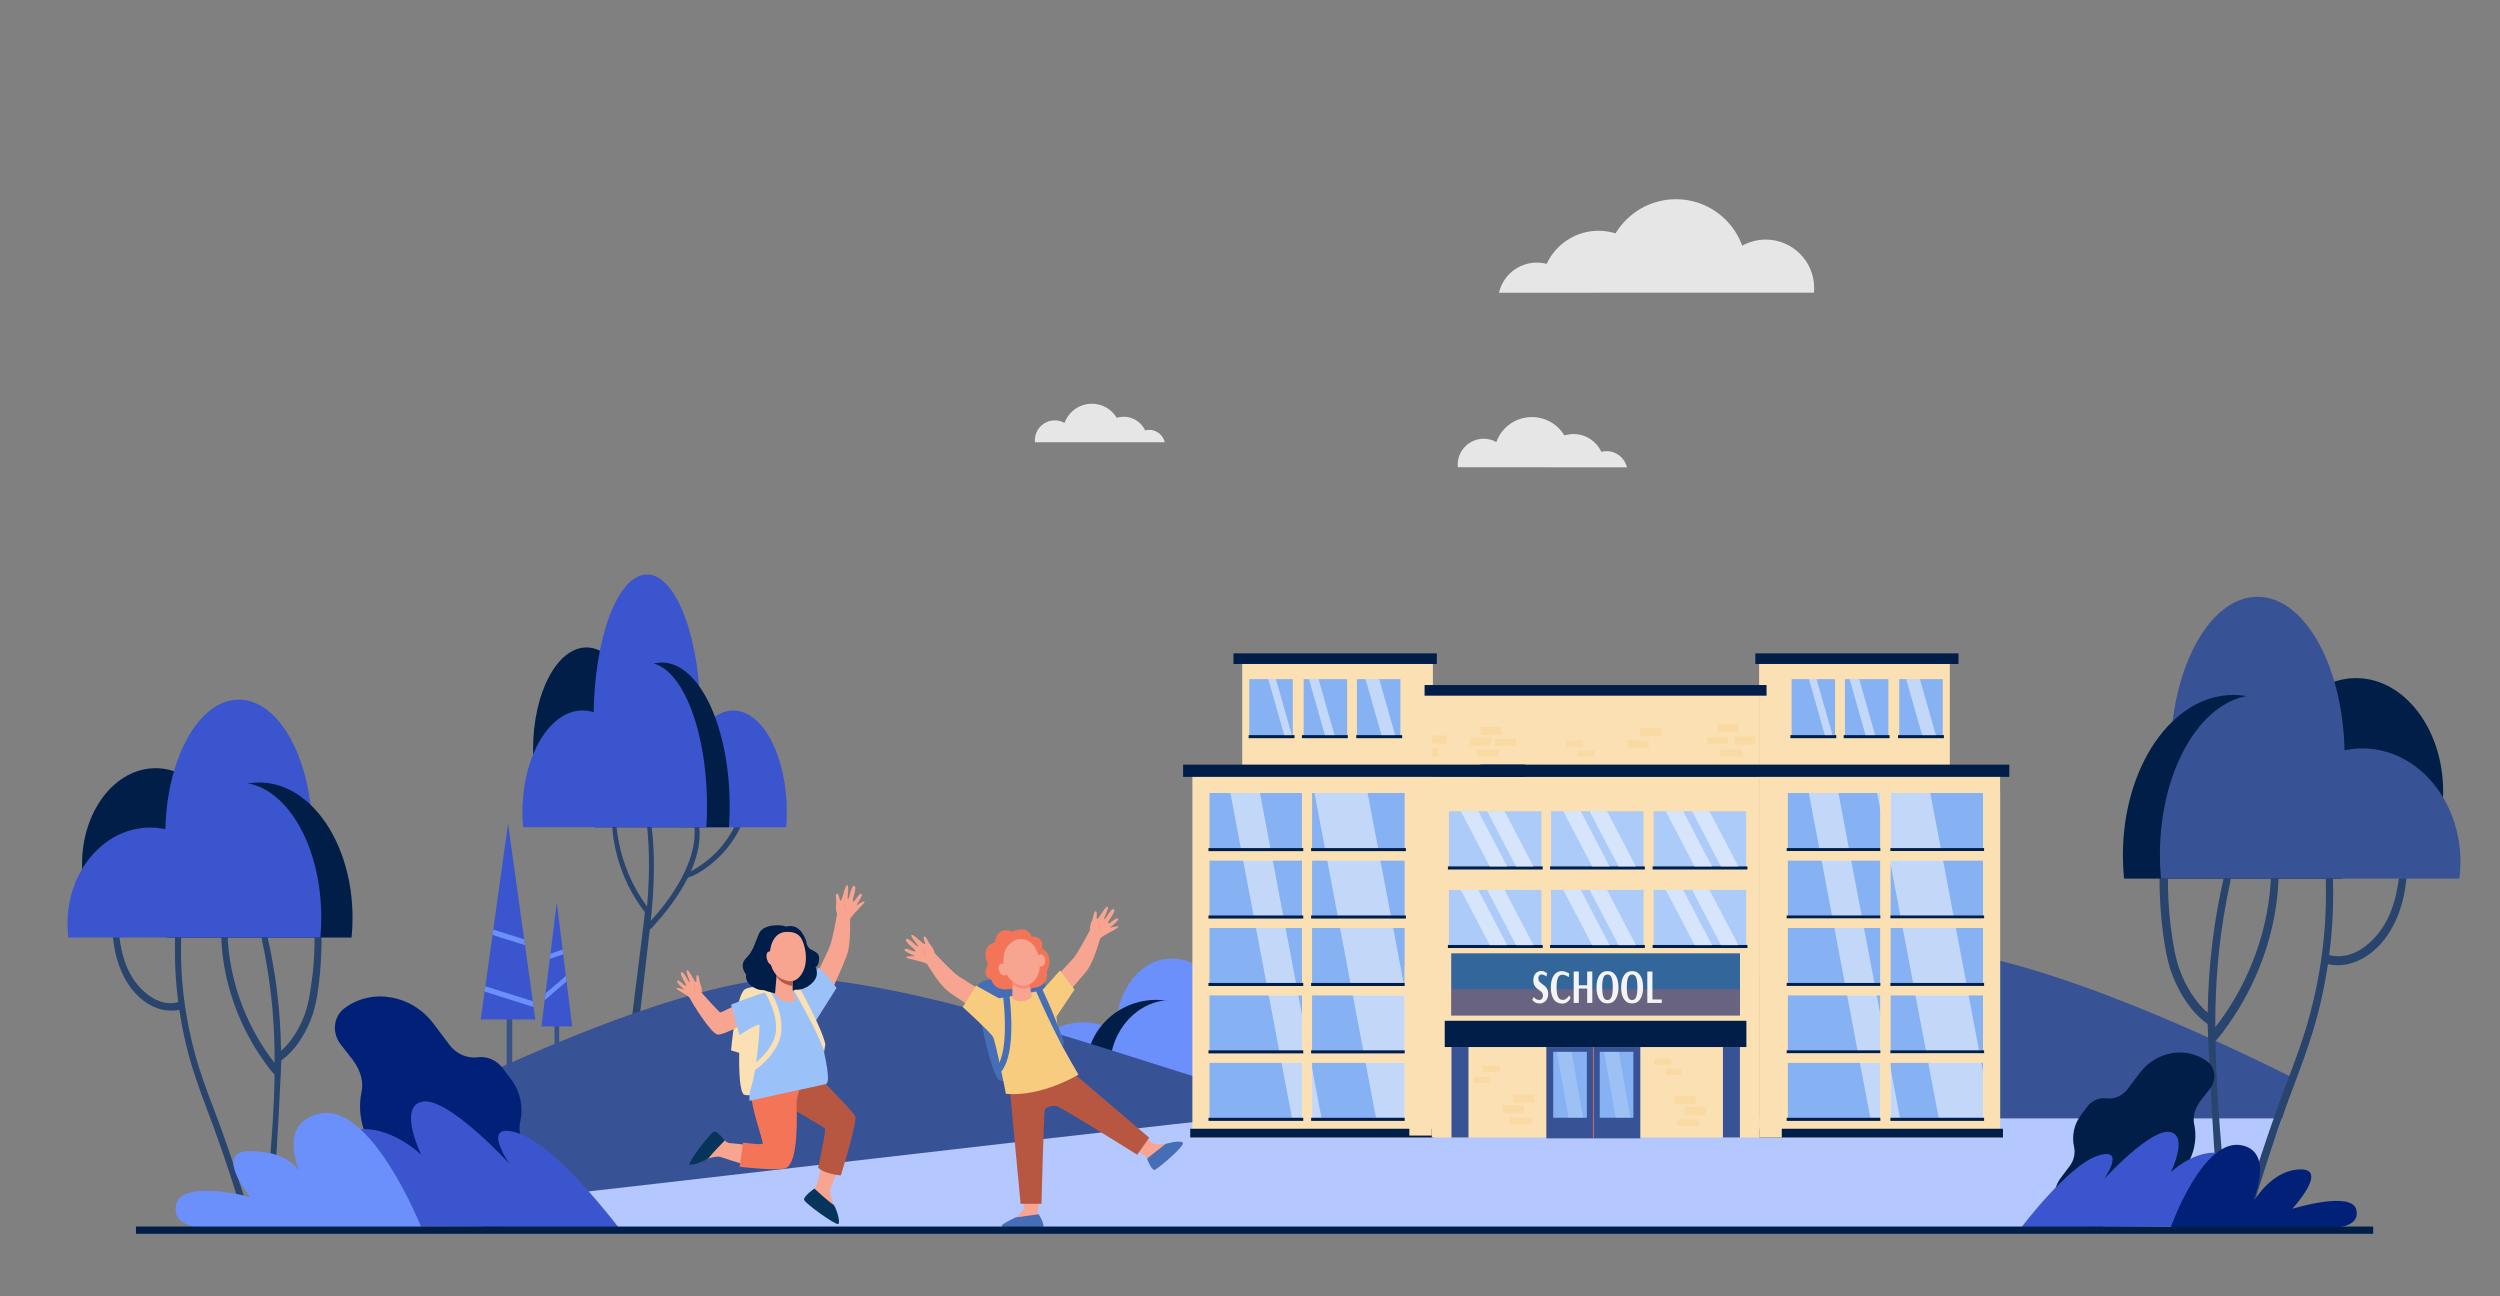 <?xml version="1.0" encoding="utf-8"?>
<!-- Generator: Adobe Illustrator 24.3.0, SVG Export Plug-In . SVG Version: 6.00 Build 0)  -->
<svg version="1.1" id="Layer_1" xmlns="http://www.w3.org/2000/svg" xmlns:xlink="http://www.w3.org/1999/xlink" x="0px" y="0px"
	 viewBox="0 0 3857.8 2000" style="enable-background:new 0 0 3857.8 2000;" xml:space="preserve">
<rect x="0" y="0" width="3857.8" height="2000" fill="#808080" stroke="none"/>
<style type="text/css">
	.st0{display:none;fill:#FFFFFF;}
	.st1{display:none;fill:#EAFCFC;}
	.st2{display:none;opacity:0.1;}
	.st3{display:inline;fill:#86B1F2;}
	.st4{fill:#355389;}
	.st5{fill:#3B55CE;}
	.st6{fill:#6B90FB;}
	.st7{fill:#012178;}
	.st8{fill:#001E48;}
	.st9{fill:#375396;}
	.st10{fill:#29446D;}
	.st11{fill:#B4C7FE;}
	.st12{opacity:0.8;fill:#FFFFFF;enable-background:new    ;}
	.st13{fill:#FCF5EB;}
	.st14{fill:#FAE0B2;}
	.st15{fill:#86B1F2;}
	.st16{opacity:0.5;fill:#FFFFFF;enable-background:new    ;}
	.st17{fill:#ACCBF9;}
	.st18{opacity:0.5;fill:#FAE0B2;enable-background:new    ;}
	.st19{fill:#F47458;}
	.st20{opacity:0.2;fill:#FFFFFF;enable-background:new    ;}
	.st21{opacity:0.3;fill:#F7CC7F;enable-background:new    ;}
	.st22{fill:#33669A;}
	.st23{opacity:0.3;fill:#E25A44;enable-background:new    ;}
	.st24{fill:#F4F4F4;}
	.st25{fill:#466EB6;}
	.st26{fill:#F7A491;}
	.st27{fill:#B75742;}
	.st28{fill:#F48C7F;}
	.st29{fill:#F7CC7F;}
	.st30{fill:#07345A;}
	.st31{fill:#9BC1F9;}
</style>
<rect class="st0" width="3857.8" height="2000"/>
<g>
	<g>
		<path class="st1" d="M2357.6,167.6c0,0-877.1,108.4-795.4,302.9c81.6,194.5-436.5-69.1-643.2,1
			c-147.2,49.9-88.4,201.9-159.6,263.1C596.1,875,429.1,698.2,221.3,804.3s31.2,1075.1,115.9,1075l3052.1,18l38.4,1
			c0,0,235-284.9,22.3-451.3s-66.7-242.5-40.8-306.8c29.7-73.8,136-284.7-166.9-376.9c-219.5-66.9-225.4-300.8-216.5-343.2
			C3025.7,420.1,3110.6,84.5,2357.6,167.6L2357.6,167.6z"/>
		<g class="st2">
			<path class="st3" d="M239,1343.3h96v-207.5h92.4v92.4h76.4v-29.7v-183.1h125.1V1210l37.4,1.2V1015H710v-83.6h26.2v-56.2h102.3
				v56.2h26.2v83.6h43.7v106.3l20.2,1.2l6-315h134.8v167.5l47.4,1.2V714.5h16.2v-55.3h142.2v55.3h16.2v352.9h29.9v-110h24.9v-53.8
				h36.2V746.5h52.4v157.1h36.2v53.8h24.9v186.2h17.5l13.7-0.2V927.7l369.3,3.5v54.3h31.2v-47.3h77.7V623h71.1v44.9h32.4V760h112.3
				v63.7h95.2v107.7l150.5-3.5v215.7l13.7,0.2h17.5V957.5h25v-53.8h36.2V746.7h52.4v157.1h36.2v53.8h25v110h30V714.7h16.2v-55.3
				h142.3v55.3h16.2v261.9l47.4-1.2V807.8H3060l6.1,314.9l20.2-1.2v-106.3h43.7v-83.6h26.2v-56.2h102.4v56.2h26.2v83.6h43.7v196.2
				l33.1-1.1c-35.6,54.1-54.4,125,88.3,236.7c181.3,141.8,37.5,369.6-9,433.9l-1534.1-0.1l-1318.6-0.1l-251-1.5
				c-24.6,0-62.2-81.7-98.1-200.4L239,1343.3L239,1343.3z"/>
			<path class="st3" d="M3409,1140.2c-7.8,19.4-26.6,39.9-43.2,63.7v-188.4h82.9C3441.3,1067.2,3419.9,1113,3409,1140.2z"/>
		</g>
		<g>
			<rect x="781.9" y="1537.9" class="st4" width="8.5" height="149.8"/>
			<polygon class="st5" points="784,1270.9 826.1,1573.1 741.8,1573.1 			"/>
			<polygon class="st6" points="823.4,1554 747.8,1530.1 749,1521.9 822.1,1545 			"/>
			<polygon class="st6" points="810.1,1458.5 760,1442.7 761.2,1434.5 808.8,1449.5 			"/>
		</g>
		<g>
			<rect x="855.6" y="1548.5" class="st4" width="7.3" height="80.4"/>
			<polygon class="st5" points="859.2,1392.5 882.9,1583.9 835.5,1583.9 			"/>
			<polygon class="st6" points="874.3,1514.5 840.5,1543.4 841.8,1532.9 873.2,1506 			"/>
			<polygon class="st6" points="869.1,1472.5 848.4,1479.6 849.4,1471.7 868.2,1465.3 			"/>
		</g>
		<g>
			<path class="st7" d="M1820.6,1616.4c-0.6-3.5-0.9-7.1-0.9-10.7c0-40.7,38.1-73.7,85.2-73.7c47.1,0,85.2,33,85.2,73.7
				c0,3.7-0.3,7.2-0.9,10.7H1820.6z"/>
			<path class="st6" d="M1724.2,1598.3c-0.6-4.9-0.9-10-0.9-15.2c0-57.4,38.1-103.9,85.2-103.9s85.2,46.5,85.2,103.9
				c0,5.2-0.3,10.2-0.9,15.2H1724.2z"/>
			<path class="st6" d="M1755.4,1662c0.6-3.5,0.9-7.1,0.9-10.7c0-40.7-38.1-73.7-85.2-73.7s-85.2,33-85.2,73.7
				c0,3.7,0.3,7.2,0.9,10.7H1755.4z"/>
			<path class="st8" d="M1891.7,1662c0.8-4.9,1.1-10,1.1-15.2c0-57.4-48.3-103.9-108-103.9s-108,46.5-108,103.9
				c0,5.2,0.4,10.2,1.1,15.2H1891.7z"/>
			<path class="st6" d="M1808.8,1542.9c29.8,0,56.4,14.8,74,37.9c8.9-2.1,18.5-3.3,28.3-3.3c52.9,0,95.8,33,95.8,73.7
				c0,3.7-28.2,80.3-28.8,83.8L1714,1662c-0.7-4.9-1-10-1-15.2C1713,1589.4,1755.9,1542.9,1808.8,1542.9z"/>
		</g>
		<path class="st9" d="M2932.8,1463.7c135.8-11.6,396.6,95.3,603.6,198.5c-7.6,56.7-30.9,110.8-54,152.9l-91.8-1.5l78.4,0.1
			c-46.3-1.2-790.7-91.2-1297.2-146.3C2445.8,1585.6,2720.7,1481.8,2932.8,1463.7z"/>
		<g>
			<path class="st10" d="M1148.5,1258.2c-0.1-2.5-3.5-4.4-5.4-2.2c-1.8,2.2-1.8,0.7-3.5,5.5c-5.1,13.7-12.6,27-21.4,38.7
				c-16.8,22.3-33.4,33.5-52.2,44.6c7.8-17.5,13-36.1,13.6-54.9c0.2-6.8,0.1-14-2.8-20.2c-0.8-1.8-4-1.4-4.3,0.6
				c-1.6,9.7,0.8,17-2.4,34.4c-7.5,41.4-37.2,85.4-65.9,116.2c5.5-52.1,8.2-111.4-1.7-163.9c-1.6-8.6-4.2-16.8-6.6-25.2
				c-0.6-2-3.4-1.1-3,0.8c0.5,2.8,5.2,39,5.5,41.5c4.5,40,3.6,84.4,0.1,124.8c-22.2-30.1-37.2-65.2-44.1-101.9
				c-2.1-10.8-2.6-22.1-5.5-32.7c-0.4-1.5-2.8-1.6-3.1,0c-3,16,3,44.2,7.3,59.5c8.8,31.1,22.8,59,42,83.8c0.8,1-30.8,244.2-30,247.3
				c1.4,5.2,10.5,8.8,11.9-0.4c0.6-3.8,17.9-151.7,25.7-220.2c3-1.6,4.9-4.5,12.5-13c17.6-19.7,35-44.3,46.6-67.4
				c7-0.4,57.4-24.9,82.3-80.6c0.7-1.6,4-9.2,4.4-10.8C1148.9,1260.9,1148.6,1259.6,1148.5,1258.2z"/>
			<path class="st8" d="M986.7,1179.3c0.6-7.5,0.9-15.1,0.9-22.9c0-86.9-37-157.3-82.5-157.3c-45.6,0-82.5,70.4-82.5,157.3
				c0,7.8,0.3,15.4,0.9,22.9H986.7z"/>
			<path class="st5" d="M1080.1,1140.7c0.6-10.6,0.9-21.4,0.9-32.3c0-122.5-37-221.9-82.5-221.9s-82.5,99.3-82.5,221.9
				c0,11,0.3,21.8,0.9,32.3H1080.1z"/>
			<path class="st5" d="M1049.9,1276.6c-0.6-7.5-0.9-15.2-0.9-22.9c0-86.9,37-157.3,82.6-157.3s82.6,70.4,82.6,157.3
				c0,7.8-0.3,15.4-0.9,22.9H1049.9z"/>
			<path class="st8" d="M917.8,1276.6c-0.7-10.6-1.1-21.4-1.1-32.3c0-122.5,46.8-221.9,104.7-221.9c57.8,0,104.6,99.3,104.6,221.9
				c0,11-0.4,21.8-1.1,32.3H917.8z"/>
			<path class="st5" d="M998.2,1022.4c-28.9,0-54.7,31.5-71.7,80.9c-8.7-4.5-17.9-7-27.4-7c-51.3,0-92.9,70.4-92.9,157.3
				c0,7.8,0.3,15.4,1,22.9H1090c0.7-10.6,1-21.4,1-32.3C1091,1121.7,1049.4,1022.4,998.2,1022.4z"/>
		</g>
		<path class="st11" d="M900.3,1725.8h2621.3c-31.3,96.5-94,172.6-94,172.6l-38.4-1l-2488.9-1.9L900.3,1725.8L900.3,1725.8z"/>
		<path class="st9" d="M1248.3,1509.3c212.1,18.1,487,121.9,761,203.6c-506.5,55.1-1251,145.2-1297.2,146.3l78.4-0.1l-110.5,1.8
			l-301.7-4.2C518.9,1762.2,1036.2,1491.1,1248.3,1509.3z"/>
		<g>
			<g>
				<path class="st10" d="M331.9,1716.5c-12-31.2-23.8-62.5-32.3-95c-26.3-100-19.9-172.9-18.9-207.9c0.1-4.6-7.3-5.9-8-1.1
					c-2.2,16.4-2.7,33.2-2.8,49.8c-0.2,28,1.5,56.1,5.1,84.1c-19.3,5-37.5-2.5-52.4-16c-25.7-23.3-34.9-54.3-38.9-88.6
					c-0.4-3.5-0.5-6.8-3.4-8.9c-0.6-1.8-3.3-2.3-3.9,0.3c-4.1,4.2-2.1,12.6-1.5,18c8.5,73.2,52.9,108.6,88.8,108.3
					c3.9,0,8.7-0.2,13-1.4c2.6,17.5,5.9,34.9,10,52.1c7.7,32.8,18.6,64.4,30.5,95.7c40.8,107.1,53.9,161.8,65.4,192.8
					c1.8,6.2,11,3.6,9.4-2.7C391.3,1893.8,359.5,1788.3,331.9,1716.5z"/>
				<path class="st10" d="M495.5,1434.9c-0.4-2.3-1.7-3.8-2.2-6c-0.7-2.8-5.3-3.1-5.8,0c-0.3,1.8-1.3,2.9-1.7,4.7
					c-1.2,5.9,1.8,39.2-6.1,90.2c-2.1,13.6-4.4,27-8.9,40c-7.3,20.9-20.6,43.5-37.1,57.7c-0.5-29.9-2.3-59.7-5.9-89.4
					c-2.1-17.8-4.9-35.4-8.1-53c-1.6-8.6-3.3-17.1-5.2-25.6c-2-8.9-3.8-17.5-8.1-25.6c-1.3-2.5-5-1.3-5,1.4c0,7.9,1.6,15.2,3.2,22.9
					c1.6,7.7,3.2,15.3,4.6,23.1c10.6,57.1,14.6,107.8,14.6,165c-17.5-22-32.8-48.4-44.2-74.3c-13.6-31.2-22.8-64.7-26.6-98.7
					c-1.1-9.5-1.7-19.1-1.9-28.7c-0.1-5-0.2-9.9-0.3-14.9c0-2.6-1-10.2-5.3-8c-4,2.1-3.6,6.7-3.9,10.8c-0.4,4.4-0.4,8.8-0.3,13.2
					c0.1,8.5,0.6,16.9,1.3,25.4c5.7,61.1,28.7,121.5,63.8,171c5.3,7.5,10.9,15.6,17.4,22.2c-1.5,97.8-16,221.3-16.3,231.2
					c-0.1,2.2,0.4,4.4,0.8,6.6c0.7,4.4,6.5,3.4,7.7,0c2.2-6.4,2-8.9,5.4-44.6c6-63.6,12.7-209.3,12.7-215.2
					c20.8-14.9,35.5-38,45.2-62c5.1-12.8,8.1-25.9,10.4-39.4C497,1488.7,496.8,1442.5,495.5,1434.9z"/>
			</g>
			<path class="st8" d="M352.4,1355.1c0.8-7.1,1.2-14.2,1.2-21.6c0-81.8-50.8-148.1-113.5-148.1c-62.7,0-113.5,66.3-113.5,148.1
				c0,7.3,0.4,14.5,1.2,21.6H352.4z"/>
			<path class="st5" d="M480.9,1318.8c0.8-9.9,1.2-20.1,1.2-30.4c0-115.3-50.8-208.8-113.5-208.8c-62.7,0-113.5,93.5-113.5,208.8
				c0,10.3,0.4,20.5,1.2,30.4H480.9z"/>
			<path class="st8" d="M257.7,1446.7c-1-9.9-1.5-20.1-1.5-30.4c0-115.3,64.4-208.8,143.9-208.8s143.9,93.5,143.9,208.8
				c0,10.3-0.5,20.5-1.5,30.4H257.7z"/>
			<path class="st5" d="M368.1,1207.4c-39.7,0-75.2,29.7-98.6,76.2c-11.9-4.3-24.6-6.6-37.7-6.6c-70.5,0-127.7,66.3-127.7,148.1
				c0,7.3,0.5,14.5,1.3,21.6h389c0.9-9.9,1.4-20.1,1.4-30.4C495.8,1300.9,438.6,1207.4,368.1,1207.4z"/>
		</g>
		<g>
			<path class="st7" d="M543.8,1634.8l-18.5-23.7c-13.4-17.8-10.7-42.5,6.1-55.1l0,0c42.2-31.8,103.8-21.2,137.6,23.7l24.7,32.8
				c10.8,14.4,27.8,21.1,43.7,19c14.4-2,29.2,4.7,38.4,16.9l13,17.3c14.1,18.7,19,42.4,14,64.5c-2.9,12.9-0.1,27.3,8.8,39.1
				l18.4,24.5c20.4,27.1,16.2,64.6-9.3,83.7l-14.5,10.9c-25.5,19.2-62.7,12.8-83-14.3l0,0c-21.5-37.3-46.5-49.4-66.7-51.9
				c-29.7-3.7-57.3-19.4-75.8-44.1l-2.6-3.5c-19.6-26.1-26.6-58.9-20.2-89.7C560.7,1671.4,558.5,1654.3,543.8,1634.8z"/>
			<path class="st5" d="M955,1894.8c0,0-95.5-126.9-155.6-146.3c-60.1-19.5-13.1,47.6-13.1,47.6s-97-106.3-136.1-95.8
				c-35.9,9.6,0,81.9,0,81.9s-40.4-40-89.4-40s37.9,149.8,37.9,149.8L955,1894.8z"/>
			<path class="st6" d="M650.2,1894.1c0,0-77.7-195.6-158.6-175.4c-65.5,16.4-27,90.7-31,86.7c-4-4-18.6-29.1-75.5-29.1
				c-56.9,0,1,70.8,1,70.8s-104.7-28.1-114.2,11.6c-7.9,33,36.2,35.4,36.2,35.4L650.2,1894.1L650.2,1894.1z"/>
		</g>
		<path class="st12" d="M2313.1,451.7c6.1-26.7,30-46.5,58.5-46.5c5.2,0,10.3,0.7,15.1,1.9c14.1-30.1,44.6-51,80-51
			c9.1,0,18,1.4,26.3,4c19.1-31.6,53.7-52.7,93.2-52.7c47.1,0,87.1,29.9,102.3,71.7c10.8-6,23.1-9.4,36.3-9.4
			c41.2,0,74.7,33.5,74.7,74.7c0,2.5-0.1,4.9-0.4,7.2L2313.1,451.7L2313.1,451.7z"/>
		<path class="st12" d="M1797.4,682.5c-2.5-11-12.3-19.2-24.1-19.2c-2.2,0-4.2,0.3-6.2,0.8c-5.8-12.4-18.4-21-33-21
			c-3.8,0-7.4,0.6-10.8,1.6c-7.8-13-22.1-21.7-38.4-21.7c-19.4,0-35.9,12.3-42.2,29.6c-4.4-2.5-9.5-3.9-15-3.9
			c-17,0-30.8,13.8-30.8,30.8c0,1,0.1,2,0.2,3H1797.4z"/>
		<path class="st12" d="M2510.6,721.2c-3.3-14.3-16.1-25-31.4-25c-2.8,0-5.5,0.4-8.1,1c-7.6-16.2-23.9-27.4-43-27.4
			c-4.9,0-9.6,0.8-14.1,2.1c-10.2-17-28.8-28.3-50.1-28.3c-25.3,0-46.8,16-54.9,38.5c-5.8-3.2-12.4-5.1-19.5-5.1
			c-22.1,0-40.1,18-40.1,40.1c0,1.3,0.1,2.6,0.2,3.9L2510.6,721.2L2510.6,721.2z"/>
		<g>
			<rect x="2167.6" y="1223.7" class="st13" width="41.8" height="518"/>
			<rect x="1916.9" y="1016.4" class="st14" width="293.9" height="169.9"/>
			<rect x="2176.2" y="1016.4" class="st14" width="34.6" height="169.9"/>
			<rect x="1903.4" y="1008.2" class="st8" width="313.8" height="16.4"/>
			<rect x="1927.8" y="1048" class="st15" width="67.1" height="89.7"/>
			<rect x="2011.7" y="1048" class="st15" width="67.1" height="89.7"/>
			<rect x="2093.9" y="1048" class="st15" width="67.1" height="89.7"/>
			<rect x="2714.9" y="1016.4" class="st14" width="293.9" height="169.9"/>
			<rect x="2714.9" y="1016.4" class="st14" width="34.6" height="169.9"/>
			<rect x="1840" y="1188.8" class="st14" width="371.5" height="566.5"/>
			<rect x="1866.4" y="1223.7" class="st15" width="142.8" height="89.7"/>
			<rect x="1866.4" y="1327.7" class="st15" width="142.8" height="89.7"/>
			<rect x="1866.4" y="1431.7" class="st15" width="142.8" height="89.7"/>
			<rect x="1866.4" y="1535.8" class="st15" width="142.8" height="89.7"/>
			<rect x="1866.4" y="1639.8" class="st15" width="142.8" height="89.7"/>
			<rect x="2024.7" y="1223.7" class="st15" width="142.8" height="89.7"/>
			<rect x="2024.7" y="1327.7" class="st15" width="142.8" height="89.7"/>
			<rect x="2024.7" y="1431.7" class="st15" width="142.8" height="89.7"/>
			<rect x="2024.7" y="1535.8" class="st15" width="142.8" height="89.7"/>
			<rect x="2024.7" y="1639.8" class="st15" width="142.8" height="89.7"/>
			<rect x="2714.9" y="1188.8" class="st14" width="371.5" height="566.5"/>
			<rect x="2714.9" y="1741.8" class="st8" width="375.9" height="13.5"/>
			<rect x="1836.7" y="1741.8" class="st8" width="375.9" height="13.5"/>
			<rect x="2714.9" y="1188.8" class="st14" width="34.6" height="566.5"/>
			<rect x="2708.7" y="1008.2" class="st8" width="313.5" height="16.4"/>
			<rect x="2209.5" y="1064.5" class="st14" width="505.4" height="117.6"/>
			<rect x="2209.5" y="1198.7" class="st14" width="505.4" height="556.6"/>
			<rect x="2917.2" y="1223.7" class="st15" width="142.8" height="89.7"/>
			<rect x="2917.2" y="1327.7" class="st15" width="142.8" height="89.7"/>
			<rect x="2917.2" y="1431.7" class="st15" width="142.8" height="89.7"/>
			<rect x="2917.2" y="1535.8" class="st15" width="142.8" height="89.7"/>
			<rect x="2917.2" y="1639.8" class="st15" width="142.8" height="89.7"/>
			<rect x="2758.9" y="1223.7" class="st15" width="142.8" height="89.7"/>
			<rect x="2930.8" y="1048" class="st15" width="67.1" height="89.7"/>
			<rect x="2846.9" y="1048" class="st15" width="67.1" height="89.7"/>
			<rect x="2764.7" y="1048" class="st15" width="67.1" height="89.7"/>
			<rect x="2758.9" y="1327.7" class="st15" width="142.8" height="89.7"/>
			<rect x="2758.9" y="1431.7" class="st15" width="142.8" height="89.7"/>
			<rect x="2758.9" y="1535.8" class="st15" width="142.8" height="89.7"/>
			<rect x="2758.9" y="1639.8" class="st15" width="142.8" height="89.7"/>
			<rect x="2386.2" y="1615.7" class="st9" width="145" height="140.9"/>
			<rect x="2928.9" y="1134.4" class="st8" width="70.8" height="4.7"/>
			<rect x="2845" y="1134.4" class="st8" width="70.8" height="4.7"/>
			<rect x="2762.8" y="1134.4" class="st8" width="70.8" height="4.7"/>
			<rect x="2092.9" y="1134.4" class="st8" width="70.8" height="4.7"/>
			<rect x="2009" y="1134.4" class="st8" width="70.8" height="4.7"/>
			<rect x="1926.8" y="1134.4" class="st8" width="70.8" height="4.7"/>
			<polygon class="st16" points="2991.6,1724.9 3073.6,1724.9 2978.7,1223.7 2896.6,1223.7 			"/>
			<rect x="3060" y="1223.6" class="st14" width="26.4" height="510"/>
			<polygon class="st16" points="2886.1,1724.9 2931.8,1724.9 2836.9,1223.7 2791.2,1223.7 			"/>
			<rect x="2757.1" y="1308.7" class="st8" width="146.3" height="4.7"/>
			<rect x="2915.4" y="1412.7" class="st8" width="146.3" height="4.7"/>
			<rect x="2757.1" y="1412.7" class="st8" width="146.3" height="4.7"/>
			<rect x="2915.4" y="1516.8" class="st8" width="146.3" height="4.7"/>
			<rect x="2757.1" y="1516.8" class="st8" width="146.3" height="4.7"/>
			<rect x="2915.4" y="1620.8" class="st8" width="146.3" height="4.7"/>
			<rect x="2757.1" y="1620.8" class="st8" width="146.3" height="4.7"/>
			<rect x="2915.4" y="1724.9" class="st8" width="146.3" height="4.7"/>
			<rect x="2757.1" y="1724.9" class="st8" width="146.3" height="4.7"/>
			<rect x="2915.4" y="1308.7" class="st8" width="146.3" height="4.7"/>
			<rect x="2901.6" y="1223.1" class="st14" width="15.5" height="510.5"/>
			<rect x="2757.1" y="1625.5" class="st14" width="308.2" height="14.4"/>
			<rect x="2757.1" y="1521.4" class="st14" width="308.2" height="14.4"/>
			<rect x="2757.1" y="1417.4" class="st14" width="308.2" height="14.4"/>
			<rect x="2757.1" y="1313.3" class="st14" width="308.2" height="14.4"/>
			<polygon class="st16" points="2123.3,1724.9 2205.3,1724.9 2110.4,1223.7 2028.4,1223.7 			"/>
			<polygon class="st16" points="1993.6,1724.9 2039.2,1724.9 1944.3,1223.7 1898.6,1223.7 			"/>
			<rect x="2009.1" y="1223.1" class="st14" width="15.5" height="510.5"/>
			<rect x="1864.6" y="1625.5" class="st14" width="308.2" height="14.4"/>
			<rect x="1864.6" y="1521.4" class="st14" width="308.2" height="14.4"/>
			<rect x="1864.6" y="1417.4" class="st14" width="308.2" height="14.4"/>
			<rect x="1864.6" y="1313.3" class="st14" width="308.2" height="14.4"/>
			<polygon class="st16" points="2966.1,1134.4 2987.3,1134.4 2962.6,1048 2941.5,1048 			"/>
			<polygon class="st16" points="2878.8,1134.4 2893.6,1134.4 2869,1048 2854.2,1048 			"/>
			<polygon class="st16" points="2816,1134.4 2827.8,1134.4 2803.2,1048 2791.4,1048 			"/>
			<polygon class="st16" points="2131.8,1134.4 2152.9,1134.4 2128.3,1048 2107.2,1048 			"/>
			<polygon class="st16" points="2044.5,1134.4 2059.3,1134.4 2034.7,1048 2019.9,1048 			"/>
			<polygon class="st16" points="1981.7,1134.4 1993.5,1134.4 1968.9,1048 1957.1,1048 			"/>
			<rect x="1864.8" y="1308.7" class="st8" width="146.3" height="4.7"/>
			<rect x="2023.2" y="1412.7" class="st8" width="146.3" height="4.7"/>
			<rect x="1864.8" y="1412.7" class="st8" width="146.3" height="4.7"/>
			<rect x="2023.2" y="1516.8" class="st8" width="146.3" height="4.7"/>
			<rect x="1864.8" y="1516.8" class="st8" width="146.3" height="4.7"/>
			<rect x="2023.2" y="1620.8" class="st8" width="146.3" height="4.7"/>
			<rect x="1864.8" y="1620.8" class="st8" width="146.3" height="4.7"/>
			<rect x="2023.2" y="1724.9" class="st8" width="146.3" height="4.7"/>
			<rect x="1864.8" y="1724.9" class="st8" width="146.3" height="4.7"/>
			<rect x="2023.2" y="1308.7" class="st8" width="146.3" height="4.7"/>
			<rect x="2393.4" y="1251.9" class="st17" width="142.8" height="89.7"/>
			<rect x="2551.7" y="1251.9" class="st17" width="142.8" height="89.7"/>
			<rect x="2391.9" y="1337" class="st8" width="146.3" height="4.7"/>
			<rect x="2235.8" y="1251.9" class="st17" width="142.8" height="89.7"/>
			<rect x="2234.3" y="1337" class="st8" width="146.3" height="4.7"/>
			<rect x="2550.2" y="1337" class="st8" width="146.3" height="4.7"/>
			<rect x="2393.4" y="1373.2" class="st17" width="142.8" height="89.7"/>
			<rect x="2551.7" y="1373.2" class="st17" width="142.8" height="89.7"/>
			<rect x="2391.9" y="1458.2" class="st8" width="146.3" height="4.7"/>
			<rect x="2235.8" y="1373.2" class="st17" width="142.8" height="89.7"/>
			<rect x="2234.3" y="1458.2" class="st8" width="146.3" height="4.7"/>
			<rect x="2550.2" y="1458.2" class="st8" width="146.3" height="4.7"/>
			<rect x="2209.5" y="1064.5" class="st18" width="505.4" height="39.2"/>
			<rect x="2198.3" y="1057.1" class="st8" width="527.7" height="16.4"/>
			<rect x="2458.1" y="1615.7" class="st19" width="1.2" height="140.9"/>
			<rect x="2239.8" y="1615.7" class="st9" width="26.2" height="139.6"/>
			<rect x="2658.7" y="1615.7" class="st9" width="26.2" height="139.6"/>
			<rect x="2468.6" y="1623.1" class="st15" width="51.9" height="101.7"/>
			<rect x="2396.8" y="1623.1" class="st15" width="51.9" height="101.7"/>
			<polygon class="st20" points="2493.2,1724.9 2515.9,1724.9 2498,1623.2 2475.4,1623.2 			"/>
			<polygon class="st20" points="2420.4,1724.9 2443.1,1724.9 2425.2,1623.2 2402.5,1623.2 			"/>
			<rect x="2167.6" y="1492" class="st14" width="37.7" height="245.6"/>
			<rect x="2174.8" y="1196.9" class="st14" width="34.6" height="555.4"/>
			<rect x="2650" y="1117.1" class="st21" width="32.8" height="12.6"/>
			<rect x="2675.9" y="1136.3" class="st21" width="32.8" height="12.6"/>
			<rect x="2654.7" y="1157.1" class="st21" width="33.6" height="10.6"/>
			<rect x="2633.8" y="1137.3" class="st21" width="32.6" height="10.6"/>
			<rect x="2433.9" y="1158.1" class="st21" width="26.5" height="9.5"/>
			<rect x="2416.3" y="1142.6" class="st21" width="26.5" height="9.5"/>
			<rect x="2570.2" y="1649.1" class="st21" width="26.5" height="9.5"/>
			<rect x="2552.6" y="1633.6" class="st21" width="26.5" height="9.5"/>
			<rect x="2287.5" y="1644.4" class="st21" width="26.5" height="9.5"/>
			<rect x="2274.3" y="1661.7" class="st21" width="26.5" height="9.5"/>
			<rect x="2284.4" y="1121.5" class="st21" width="32.8" height="12.6"/>
			<rect x="2209.5" y="1155.1" class="st21" width="10.7" height="12.6"/>
			<rect x="2209.3" y="1134.9" class="st21" width="22.8" height="12.6"/>
			<rect x="2268.2" y="1138" class="st21" width="32.8" height="12.6"/>
			<rect x="2511.3" y="1142.2" class="st21" width="32.8" height="12.6"/>
			<rect x="2530.9" y="1123.3" class="st21" width="32.8" height="12.6"/>
			<rect x="2279" y="1157.1" class="st21" width="33.6" height="10.6"/>
			<rect x="2335" y="1688.8" class="st21" width="32.8" height="12.6"/>
			<rect x="2318.8" y="1705.4" class="st21" width="32.8" height="12.6"/>
			<rect x="2329.6" y="1724.4" class="st21" width="33.6" height="10.6"/>
			<rect x="2583.7" y="1691.4" class="st21" width="32.8" height="12.6"/>
			<rect x="2599.9" y="1708" class="st21" width="32.8" height="12.6"/>
			<rect x="2588.3" y="1727" class="st21" width="33.6" height="10.6"/>
			<rect x="2307" y="1140.2" class="st21" width="32.6" height="10.6"/>
			<rect x="2239.4" y="1471.1" class="st22" width="445.6" height="96"/>
			<rect x="2239.4" y="1526.5" class="st23" width="445.6" height="40.6"/>
			<g>
				<path class="st24" d="M2369.6,1547.2c-1.7-0.9-2.9-1.8-3.8-2.8s-1.2-1.6-1.2-1.8l2.2-4.3c0,0.1,0.4,0.6,1.1,1.4s1.8,1.6,3,2.3
					c1.3,0.7,2.8,1,4.4,1c1.8,0,3.2-0.6,4.2-1.9c1-1.2,1.5-2.9,1.5-4.9c0-1.3-0.3-2.4-0.8-3.4c-0.5-1-1.2-1.8-2-2.5
					c-0.8-0.7-1.9-1.5-3.3-2.6c-1.8-1.2-3.4-2.4-4.5-3.6c-1.2-1.1-2.2-2.6-3-4.5s-1.3-4.1-1.3-6.8c0-2.9,0.5-5.5,1.6-7.7
					c1-2.2,2.5-3.9,4.3-5s3.9-1.8,6.2-1.8c1.5,0,3,0.2,4.3,0.8s2.5,1.1,3.4,1.7s1.4,1,1.4,1l-0.9,5.1c-0.2-0.2-0.7-0.5-1.4-1
					c-0.8-0.5-1.7-1-2.8-1.5c-1.1-0.5-2.3-0.7-3.5-0.7c-1.4,0-2.6,0.5-3.5,1.6s-1.3,2.6-1.3,4.4c0,2.1,0.5,3.8,1.6,5
					s2.6,2.6,4.8,4.1c1.9,1.3,3.4,2.6,4.6,3.7c1.1,1.1,2.1,2.6,2.9,4.4c0.8,1.9,1.2,4.2,1.2,7c0,3-0.6,5.6-1.8,7.8
					c-1.2,2.2-2.7,3.9-4.7,5s-4.2,1.8-6.6,1.8C2373.3,1548.4,2371.2,1548,2369.6,1547.2z"/>
				<path class="st24" d="M2397.5,1541.9c-2.9-4.4-4.4-10.4-4.4-18.1c0-5.1,0.7-9.5,2-13.3c1.3-3.8,3.3-6.8,5.9-8.9s5.6-3.1,9.1-3.1
					c1.8,0,3.5,0.3,5.2,0.9s3.2,1.2,4.4,1.9c1.2,0.7,1.9,1,1.9,1.1l-0.8,5.4c-0.3-0.2-0.9-0.6-1.9-1.2s-2.3-1.1-3.7-1.7
					c-1.4-0.6-2.8-0.8-4-0.8c-2.1,0-3.9,0.6-5.2,1.9s-2.3,3.3-3,6.1s-1,6.6-1,11.4c0,7,0.8,12,2.4,15s4,4.5,7.3,4.5
					c1.8,0,3.4-0.5,4.8-1.5c1.4-1,2.5-2.1,3.4-3.3c0.9-1.2,1.3-1.9,1.3-2.1l2.5,3.6c0,0.2-0.5,1.1-1.5,2.7s-2.5,3-4.4,4.3
					c-1.9,1.3-4.3,2-7.2,2C2404.7,1548.4,2400.4,1546.3,2397.5,1541.9z"/>
				<path class="st24" d="M2428.4,1547.6v-48.4h7.9v21.2h12.9v-21.2h7.9v48.4h-7.9v-22.1h-12.9v22.1H2428.4z"/>
				<path class="st24" d="M2468,1541.8c-2.9-4.4-4.4-10.5-4.4-18.3s1.5-13.9,4.4-18.3s7.1-6.7,12.5-6.7c5.4,0,9.6,2.2,12.6,6.7
					c3,4.5,4.4,10.6,4.4,18.3c0,7.7-1.5,13.8-4.4,18.2s-7.2,6.7-12.6,6.7C2475.1,1548.4,2470.9,1546.2,2468,1541.8z M2486.8,1538.5
					c1.3-3.1,1.9-8.1,1.9-15c0-6.8-0.6-11.8-1.9-15s-3.4-4.7-6.3-4.7c-2.9,0-4.9,1.6-6.2,4.7c-1.3,3.1-1.9,8.1-1.9,15
					c0,6.9,0.6,11.9,1.9,15s3.3,4.7,6.2,4.7C2483.4,1543.2,2485.5,1541.6,2486.8,1538.5z"/>
				<path class="st24" d="M2506,1541.8c-2.9-4.4-4.4-10.5-4.4-18.3s1.5-13.9,4.4-18.3c2.9-4.5,7.1-6.7,12.5-6.7
					c5.4,0,9.6,2.2,12.6,6.7c3,4.5,4.4,10.6,4.4,18.3c0,7.7-1.5,13.8-4.4,18.2s-7.2,6.7-12.6,6.7
					C2513.1,1548.4,2508.9,1546.2,2506,1541.8z M2524.8,1538.5c1.3-3.1,1.9-8.1,1.9-15c0-6.8-0.6-11.8-1.9-15s-3.4-4.7-6.3-4.7
					c-2.9,0-4.9,1.6-6.2,4.7c-1.3,3.1-1.9,8.1-1.9,15c0,6.9,0.6,11.9,1.9,15s3.3,4.7,6.2,4.7
					C2521.4,1543.2,2523.5,1541.6,2524.8,1538.5z"/>
				<path class="st24" d="M2542,1547.6v-48.4h7.9v43.1h14.4v5.4L2542,1547.6L2542,1547.6z"/>
			</g>
			<polygon class="st16" points="2655.8,1337.3 2682.6,1337.3 2637.9,1251.9 2611.1,1251.9 			"/>
			<polygon class="st16" points="2615.1,1337.3 2642,1337.3 2597.3,1251.9 2570.5,1251.9 			"/>
			<polygon class="st16" points="2497.7,1337.3 2524.5,1337.3 2479.9,1251.9 2453,1251.9 			"/>
			<polygon class="st16" points="2457.1,1337.3 2483.9,1337.3 2439.3,1251.9 2412.4,1251.9 			"/>
			<polygon class="st16" points="2339.6,1337.3 2366.4,1337.3 2321.8,1251.9 2294.9,1251.9 			"/>
			<polygon class="st16" points="2299,1337.3 2325.9,1337.3 2281.2,1251.9 2254.3,1251.9 			"/>
			<polygon class="st16" points="2655.8,1458.6 2682.6,1458.6 2637.9,1373.3 2611.1,1373.3 			"/>
			<polygon class="st16" points="2615.1,1458.6 2642,1458.6 2597.3,1373.3 2570.5,1373.3 			"/>
			<polygon class="st16" points="2497.7,1458.6 2524.5,1458.6 2479.9,1373.3 2453,1373.3 			"/>
			<polygon class="st16" points="2457.1,1458.6 2483.9,1458.6 2439.3,1373.3 2412.4,1373.3 			"/>
			<polygon class="st16" points="2339.6,1458.6 2366.4,1458.6 2321.8,1373.3 2294.9,1373.3 			"/>
			<polygon class="st16" points="2299,1458.6 2325.9,1458.6 2281.2,1373.3 2254.3,1373.3 			"/>
			<rect x="2229.4" y="1575.2" class="st8" width="465.5" height="40.5"/>
			<rect x="1825.7" y="1179.9" class="st8" width="527.7" height="18.9"/>
			<rect x="2284.4" y="1179.9" class="st8" width="816.2" height="18.9"/>
		</g>
		<g>
			<g>
				<path class="st10" d="M3527,1675.3c14.2-37,28.1-74,38.2-112.5c31.1-118.4,23.6-204.7,22.4-246.2c-0.1-5.5,8.6-7,9.4-1.3
					c2.6,19.5,3.2,39.3,3.4,58.9c0.2,33.2-1.8,66.4-6.1,99.6c22.8,5.9,44.4-3,62.1-18.9c30.4-27.6,41.3-64.3,46.1-104.9
					c0.5-4.2,0.6-8.1,4-10.5c0.8-2.1,3.9-2.8,4.6,0.4c4.8,5,2.5,14.9,1.7,21.3c-10,86.6-62.7,128.6-105.1,128.2
					c-4.6,0-10.3-0.3-15.4-1.7c-3.1,20.7-7,41.3-11.8,61.7c-9.2,38.8-22,76.2-36.1,113.3c-48.4,126.8-63.8,191.6-77.5,228.3
					c-2.1,7.4-13,4.3-11.1-3.2C3456.6,1885.2,3494.4,1760.2,3527,1675.3z"/>
				<path class="st10" d="M3333.3,1341.8c0.5-2.7,2.1-4.5,2.7-7.1c0.8-3.4,6.3-3.7,6.9,0c0.3,2.1,1.5,3.4,2,5.6
					c1.5,7-2.1,46.5,7.2,106.9c2.5,16.1,5.2,32,10.6,47.3c8.6,24.8,24.4,51.5,44,68.3c0.6-35.4,2.7-70.7,7-105.8
					c2.5-21,5.7-42,9.6-62.8c1.9-10.1,3.9-20.2,6.1-30.3c2.3-10.6,4.5-20.7,9.6-30.3c1.6-2.9,6-1.6,6,1.7c0,9.4-1.9,18-3.8,27.1
					c-1.9,9.1-3.8,18.2-5.5,27.3c-12.6,67.6-17.3,127.7-17.3,195.4c20.7-26.1,38.9-57.3,52.3-88c16.1-36.9,27-76.6,31.6-116.9
					c1.3-11.3,2-22.6,2.3-33.9c0.1-5.9,0.2-11.8,0.4-17.6c0.1-3,1.2-12.1,6.3-9.5c4.7,2.5,4.2,7.9,4.6,12.7
					c0.4,5.2,0.5,10.4,0.4,15.7c-0.1,10-0.7,20.1-1.6,30c-6.7,72.3-34,143.9-75.5,202.5c-6.3,8.9-12.9,18.5-20.5,26.3
					c1.8,115.8,19,262.1,19.3,273.8c0.1,2.6-0.5,5.2-0.9,7.8c-0.8,5.3-7.7,4-9.1,0c-2.7-7.6-2.4-10.6-6.4-52.8
					c-7.1-75.3-15-247.9-15-254.9c-24.6-17.7-42.1-44.9-53.5-73.4c-6.1-15.1-9.6-30.6-12.3-46.7
					C3331.5,1405.5,3331.8,1350.8,3333.3,1341.8z"/>
			</g>
			<path class="st8" d="M3502.7,1247.3c-0.9-8.3-1.4-16.9-1.4-25.6c0-96.8,60.2-175.3,134.4-175.3s134.4,78.5,134.4,175.3
				c0,8.7-0.5,17.2-1.4,25.6H3502.7z"/>
			<path class="st9" d="M3350.6,1204.3c-0.9-11.8-1.4-23.8-1.4-36.1c0-136.6,60.2-247.3,134.4-247.3s134.4,110.7,134.4,247.3
				c0,12.2-0.5,24.3-1.4,36.1H3350.6z"/>
			<path class="st8" d="M3614.9,1355.8c1.2-11.8,1.8-23.8,1.8-36.1c0-136.6-76.3-247.3-170.4-247.3c-94.1,0-170.4,110.7-170.4,247.3
				c0,12.2,0.6,24.3,1.8,36.1H3614.9z"/>
			<path class="st9" d="M3484.1,1072.5c47,0,89.1,35.1,116.8,90.2c14.1-5.1,29.1-7.8,44.7-7.8c83.5,0,151.2,78.5,151.2,175.3
				c0,8.7-0.6,17.2-1.6,25.6h-460.6c-1.1-11.8-1.6-23.8-1.6-36.1C3332.9,1183.2,3400.6,1072.5,3484.1,1072.5z"/>
		</g>
		<g>
			<path class="st8" d="M3396.5,1697.5l14-17.9c10.1-13.5,8.1-32.1-4.6-41.7l0,0c-32-24-78.6-16-104.1,17.9l-18.7,24.8
				c-8.2,10.9-21.1,16-33.1,14.3c-10.9-1.5-22.1,3.6-29.1,12.8l-9.8,13.1c-10.7,14.2-14.3,32.1-10.6,48.8c2.2,9.8,0.1,20.7-6.6,29.6
				l-13.9,18.5c-15.4,20.5-12.3,48.8,7,63.4l11,8.3c19.3,14.5,47.4,9.7,62.8-10.8l0,0c16.3-28.3,35.2-37.4,50.5-39.3
				c22.5-2.8,43.4-14.7,57.4-33.4l2-2.6c14.8-19.7,20.1-44.6,15.3-67.9C3383.7,1725.2,3385.4,1712.2,3396.5,1697.5z"/>
			<path class="st5" d="M3119.1,1894.2c0,0,72.3-96,117.8-110.7s9.9,36,9.9,36s73.4-80.5,103-72.5c27.1,7.3,0,62,0,62
				s30.6-30.3,67.6-30.3c37.1,0-28.6,113.4-28.6,113.4L3119.1,1894.2z"/>
			<path class="st7" d="M3349.8,1893.7c0,0,50.1-141.3,111.3-126c49.6,12.4,13.6,88,16.7,85c3-3,29.6-48.2,72.6-48.2
				s-13.2,60.9-13.2,60.9s91.7-28.6,98.9,1.4c6,24.9-27.4,26.8-27.4,26.8H3349.8z"/>
		</g>
		<g>
			<path class="st25" d="M1612.4,1515.6c0,0,23.2,114,12.6,124.5c-10.6,10.6-69.1,32.2-82.4,27.2c-13.3-4.9-40.6-135.1-33-148
				S1606.3,1497.5,1612.4,1515.6z"/>
			<path class="st26" d="M1603,1854c0,0-1.5,13.1-1.5,15.3s0,2.2,0,2.2l1.1,2.3l0.4,0.9l-7.8,11c0,0-31.4,0.5-32.1,0.5
				s4.2-7.6,4.2-7.6s10.4-7.8,12.3-13.3s-1.6-16.9-1.6-16.9L1603,1854z"/>
			<path class="st26" d="M1754.5,1775.7c0,0,11.2,6.9,12.9,8.3c1.7,1.4,1.7,1.4,1.7,1.4l1.1,2.3l0.4,0.9l13.5,0.7
				c0,0,19.9-24.3,20.3-24.9c0.4-0.6-5.7,0.8-5.7,0.8s-12.6,1.7-18-0.2c-5.5-1.9-16.5-12.8-16.5-12.8L1754.5,1775.7z"/>
			<path class="st27" d="M1652.8,1652.9l120.6,102.7l-18.6,26.3c0,0-118.3-74.3-124.8-75.2s-16.7,1.4-17.9,6.1
				c-1.2,4.7-5,144.8-5,144.8h-32.2l-16.8-178.8L1652.8,1652.9z"/>
			<g>
				<path class="st26" d="M1479.1,1506.4c-8.9-5.8-29.9-28.3-37-36c-0.1-0.9-0.8-6.1-6.5-12.7c-4-4.7-7.1-15.3-9.7-12.3
					c-2.6,3,3.9,11.5,0.9,11.5s-17.9-16.7-20.3-14c-2.4,2.7,12.7,17.6,10.1,17.7c-2.7,0.1-15-15-18.4-11.2s16.1,16.4,14.3,18.5
					s-13.9-6.2-16.6-3c-2.7,3.1,17,10.4,15.5,10.5s-13-0.3-13.1,1.9c-0.1,2.5,28.8,6.3,32.4,10.6l0,0c7.6,12,21,34,34.7,43.7
					c16.7,11.8,55.2,36.9,55.2,36.9l19.2-24.7C1539.7,1543.8,1489.7,1513.4,1479.1,1506.4z"/>
				<path class="st28" d="M1426.8,1462.3c-0.7,1.5-1.1,3.1-1.2,4.7c0.1,0.3-0.7,5.4,3.8,9.4
					C1427.7,1473.1,1425.8,1469.5,1426.8,1462.3z"/>
			</g>
			<g>
				<path class="st26" d="M1655.8,1479.3c7.1-8,21.4-35.2,26.3-44.4c-0.2-0.9-0.9-6.1,2.9-14c2.7-5.6,2.8-16.6,6.2-14.4
					c3.3,2.2-0.8,12.1,2.1,11.4s12.9-20.8,15.9-18.8c3,2-7.7,20.3-5.1,19.7s10.5-18.4,14.8-15.6c4.3,2.8-11.3,20.1-9,21.6
					s11.8-9.6,15.2-7.3c3.4,2.3-13.7,14.5-12.2,14.2c1.5-0.4,12.5-3.7,13.1-1.6c0.7,2.4-26.2,13.7-28.5,18.8l0,0
					c-4.2,13.6-11.4,38.4-22,51.2c-13,15.8-43.7,50-43.7,50l-25-18.9C1607.1,1531.3,1647.4,1488.8,1655.8,1479.3z"/>
				<path class="st28" d="M1694.7,1423.1c1.1,1.2,1.8,2.7,2.3,4.2c0,0.3,2.1,5.1-1.2,10C1696.7,1433.8,1697.6,1429.8,1694.7,1423.1z
					"/>
			</g>
			<path class="st29" d="M1635.6,1497.6l22.5,29.4l-27.9,41.6c0,0,2.6,30.9,6.7,40.5s27.3,49.2,27.3,49.2s-56.6,34.7-112,29.6
				c0,0-15.6-80.3-20-88c-4.4-7.7-46.6-45.9-46.6-45.9l20.5-33.1l35.4,19.6c0,0,64.7-10.5,67.8-13.6
				C1612.4,1523.9,1635.6,1497.6,1635.6,1497.6z"/>
			<path class="st19" d="M1562.6,1437.6c0,0,21.8-11.6,29.3,7.6c0,0,19.6-2,16.2,18.3c0,0,19.7,9.9,7.2,35.5c0,0,5.5,24.1-22.7,25.6
				c0,0-4.2,8.5-17.1,6.5c-12.8-2-16.1-5.4-16.1-5.4s-22.8,6.7-29.7-13.9c0,0-15.7-3.7-5.1-23.8c0,0-13.7-26.1,10.4-33.9
				C1535.1,1454.2,1537.9,1427.5,1562.6,1437.6z"/>
			<path class="st26" d="M1553.8,1494c1.8,4.9,0.5,9.9-2.8,11.1s-7.5-1.8-9.3-6.8c-1.8-4.9-0.5-9.9,2.8-11.1
				C1547.8,1486,1552,1489.1,1553.8,1494z"/>
			<path class="st26" d="M1612.7,1481.8c0.2,5.3-2.4,9.7-6,9.8c-3.6,0.2-6.6-4-6.9-9.2c-0.2-5.3,2.4-9.7,6-9.8
				C1609.4,1472.5,1612.4,1476.6,1612.7,1481.8z"/>
			<path class="st26" d="M1587.7,1516.7c0,0.3,2.8,12.5,4.3,19c0.6,2.4-0.7,4.9-2.9,5.9c-6,2.7-17.8,6.6-26-0.8
				c-0.7-0.7-1.1-1.7-1.1-2.7l1-29.1L1587.7,1516.7z"/>
			<path class="st28" d="M1589.2,1523.5c-6.4,3.2-14.3,3.3-23.3-2c-1.1-0.7-2.2-1.4-3.2-2.1l0.4-10.4l24.7,7.7
				C1587.7,1516.8,1588.4,1519.8,1589.2,1523.5z"/>
			<path class="st26" d="M1570.2,1449.4c0,0-10.8,2.8-17.1,13.3c-6.3,10.5-9.8,40.7,12.8,54c22.6,13.2,39-7.3,38.6-26.7
				C1604.1,1470.7,1595.4,1445.9,1570.2,1449.4z"/>
			<path class="st25" d="M1608.7,1893.7c4.8-0.6-3.5-17.2-6.2-19.9l-35.3,4.8c0,0-17,7.9-21,11.9c-1,1-1.1,2.6,3.1,3.2
				C1562.6,1895.7,1598.1,1895,1608.7,1893.7z"/>
			<path class="st25" d="M1782.4,1805.1c-4.2,2.5-11.7-13.7-12.1-17.5l28.5-22.5c0,0,22-6.3,26.4-1.9
				C1829.3,1767.3,1791.8,1799.4,1782.4,1805.1z"/>
			<g>
				<path class="st25" d="M1543.2,1655.5c22.8-22.8,18.2-92.7,14.1-122.3l-9.8,1.4c3.5,25,8.3,94.3-11.3,113.9L1543.2,1655.5z"/>
			</g>
			<g>
				<path class="st25" d="M1640.4,1616.3l1.1-8.9c-17.7-50.1-33.9-82.3-34.1-82.7l-8.8,4.4
					C1598.8,1529.5,1617.4,1573.6,1640.4,1616.3z"/>
			</g>
		</g>
		<g>
			<path class="st14" d="M1203,1524.1c0,0-38.8-5.2-53,2.2c-14.2,7.3-21.9,94.6-21.9,94.6l12.6,3.8c0,0-1.8,60.4,7.8,64.6
				s77.2-8.8,92.6-24.2c15.4-15.4-13.6-144.2-13.6-144.2L1203,1524.1z"/>
			<g>
				<path class="st26" d="M1279.7,1462.5c4.5-10.2,10.2-41.7,12.1-52.4c-0.4-0.8-2.8-5.8-1.5-14.8c0.9-6.4-2.4-17.4,1.6-16.3
					s3,12.3,5.7,10.6c2.7-1.7,6.3-24.8,9.9-23.7s-1.2,22.7,1.2,21.2c2.4-1.5,4.7-21.6,9.8-20.2s-4.9,23.5-2.1,24.3s8.7-13.2,12.9-12
					s-9.1,18.8-7.7,17.9s11.2-7.6,12.5-5.7c1.5,2.1-21.7,21.8-22.4,27.6l0,0c0.2,14.8,0.8,41.7-5.8,57.9
					c-8,19.8-27.7,63.5-27.7,63.5l-30.8-10.9C1247.6,1529.5,1274.3,1474.6,1279.7,1462.5z"/>
				<path class="st28" d="M1300.6,1394.3c1.5,0.9,2.7,2.1,3.6,3.4c0.1,0.3,3.6,4.4,2,10.3C1306,1404.3,1305.6,1400.1,1300.6,1394.3z
					"/>
			</g>
			<path class="st26" d="M1082.8,1532c0,0,1.3-5-2-13.3c-2.2-5.3-1.9-15.7-4.9-13.8s0.2,11.3-2.3,10.5s-10.7-20.1-13.5-18.3
				c-2.8,1.7,6.1,19.4,3.8,18.6c-2.3-0.8-8.7-17.7-12.6-15.3c-3.9,2.4,9.3,19.3,7.2,20.6c-2.1,1.3-10.2-9.5-13.3-7.6
				s11.7,14.3,10.3,13.8c-1.3-0.4-11-4.1-11.7-2.1c-0.8,2.2,19.2,10.9,21.1,15.8s32.5,54.5,42.6,55.6c10.2,1.1,59.1-24.8,63.5-34.5
				c4.4-9.7,1.4-20.8-5.1-22.9s-52.3,23.9-54.4,23.3C1109.4,1561.7,1082.8,1532,1082.8,1532z"/>
			<path class="st28" d="M1073.9,1518.9c-1.2,1.3-1.9,2.8-2.5,4.3c0,0.3-2.2,5.3,1.2,10.4C1071.8,1530,1070.9,1525.9,1073.9,1518.9z
				"/>
			<path class="st26" d="M1124.4,1763.7c-5.3-1.8-14.8-11.4-14.8-11.4c-12.2,9.4-37.5,38.9-37.5,38.9s4.7,3.3,8.8,1.4
				c4-1.8,22.6-10.1,31.2-7.2c2.2,0.8,27.4,9.3,49.8,15.1c2.8-8-4.8-24-1.1-31.5C1148.9,1765.1,1126.2,1764.3,1124.4,1763.7z"/>
			<path class="st30" d="M1118.3,1760c0,0-21.9,22.4-24,26.3c-1.7,3.2-28.9,14.3-30.3,10.2c-1.4-4.2,32.3-48.6,37.6-50.3
				S1118.3,1760,1118.3,1760z"/>
			<path class="st26" d="M1260.1,1828.7c-1.8,5.1-11.7,14.4-11.7,14.4c9.9,11.7,40.7,35.7,40.7,35.7s3.3-4.6,1.4-8.5
				s-11.8-28-8.8-36.3c0.8-2.2,6.5-18.4,11.9-27.6c-8.3-2.6-16.5-6.5-24.3-10C1265.5,1808,1260.8,1827.1,1260.1,1828.7z"/>
			<path class="st27" d="M1256.7,1655.2c0,0,57,56.3,62.8,67.1c4.3,8.1-22,91.5-22,91.5s-24.7-1.9-35.1-11.8
				c0,0,13.1-58.2,10.4-60.8s-67.8-40.4-67.8-40.4l8.1-34.5L1256.7,1655.2z"/>
			<path class="st19" d="M1244.1,1653.8c0,0-14.9,34.5-14.9,48c0,10.3,4.6,93-17.2,100.9c-12.4,4.5-70.6-2.2-70.6-2.2l5.3-37.4
				c0,0,27.7,4.1,30.1,1.8s-22.2-64.7-17.1-86.1c5.1-21.4,47.8-34.4,47.8-34.4L1244.1,1653.8z"/>
			<path class="st31" d="M1262.6,1493.3c0,0,6.9,2.1,28.3,31.2l-34.3,54.3l-20.9-50.4L1262.6,1493.3z"/>
			<path class="st31" d="M1212.6,1528.8c0,0,18.9-2.1,25.8-4.6c6.8-2.5,51.6,145.3,35.9,148.7c-32.7,7-117.7,25.8-117.7,25.8
				s-1.5-8.4,3.1-23c7.9-25.3,12.4-83.1,12.4-93.3c0-6-31,14.8-31,14.8l-13-47c0,0,39.6-15.9,53.5-18.8
				C1185.4,1530.6,1212.6,1528.8,1212.6,1528.8z"/>
			<g>
				<path class="st14" d="M1271.6,1623.7c-5-24.1-47.4-96.5-47.8-97.2l8.7-4.7c1.5,2.8,35.8,64.1,41.1,89.6L1271.6,1623.7z"/>
			</g>
			<path class="st30" d="M1256.7,1834.2c0,0,24.7,22.5,29.2,24.7c3.6,1.8,12.1,28.4,7.4,29.9c-4.6,1.5-50.5-31.6-52.4-37.1
				C1239.1,1846.2,1256.7,1834.2,1256.7,1834.2z"/>
			<g>
				<path class="st14" d="M1159.3,1655.3l-4.4-7.1c0.4-0.2,37.9-24.2,42.1-54.7c4.3-30.9-17.5-63.3-17.7-63.6l6.9-4.7
					c1,1.4,23.8,35.4,19.1,69.5C1200.5,1629.1,1161,1654.3,1159.3,1655.3z"/>
			</g>
			<g>
				<path class="st8" d="M1213.1,1429.9c0,0,15-5.4,24.7,9.8s4.4,13.8,9.2,21.3c4.7,7.6,17,6,17,17.8s-5.5,13.6-5.5,13.6
					s5,9.2-0.5,18.6c-5.5,9.4-19.2,17.6-30.7,16.2c0,0-17.2,9.4-34.5,5c-17.3-4.5-11.3-4.5-18.3-4.5s-26.2-9.7-23.1-23.8
					c0,0-11.7-13.8-0.3-25.1s13.4-22.8,20-38S1205.2,1426.3,1213.1,1429.9z"/>
			</g>
			<path class="st26" d="M1223.1,1510.8c0,0-0.6,20.9,1.3,22.8s4.7,5.2,1.8,10.2c-2.9,5-15.4,1.8-21.2-1.1c-5.6-2.7-9.2-7.8-9.2-7.8
				l2.9-33L1223.1,1510.8z"/>
			<path class="st27" d="M1214.8,1519.4c-4-1.4-11-4.1-16.4-12.9l0.4-4.6l24.4,8.9c0,0-0.2,5.1-0.1,10.5
				C1219.6,1521.1,1216.7,1520.1,1214.8,1519.4z"/>
			<path class="st26" d="M1194.4,1478.3c0,0-0.6-12.3-8.1-9.9s-1.8,20.9,4.4,20.3C1197,1488.1,1194.4,1478.3,1194.4,1478.3z"/>
			<path class="st26" d="M1218.1,1438.2c0,0,11.8-0.3,17.8,8.9c6,9.2,12.6,35.4,2.6,53.4c-9.9,18.1-22.7,13.6-27.9,11.8
				s-15.6-5.9-20.8-22.8S1188.4,1434.7,1218.1,1438.2z"/>
		</g>
		<rect x="209.8" y="1892.7" class="st8" width="3452.3" height="11.2"/>
	</g>
	<path class="st0" d="M1234.6,1491.1l-18.8,0c0,0,0.4,7.1,8.7,7.4C1234.6,1498.8,1234.6,1491.1,1234.6,1491.1z"/>
	<path class="st0" d="M1590.9,1500.2l-18.7,1.7c0,0,1.1,7.1,9.3,6.6C1591.6,1507.8,1590.9,1500.2,1590.9,1500.2z"/>
</g>
</svg>
